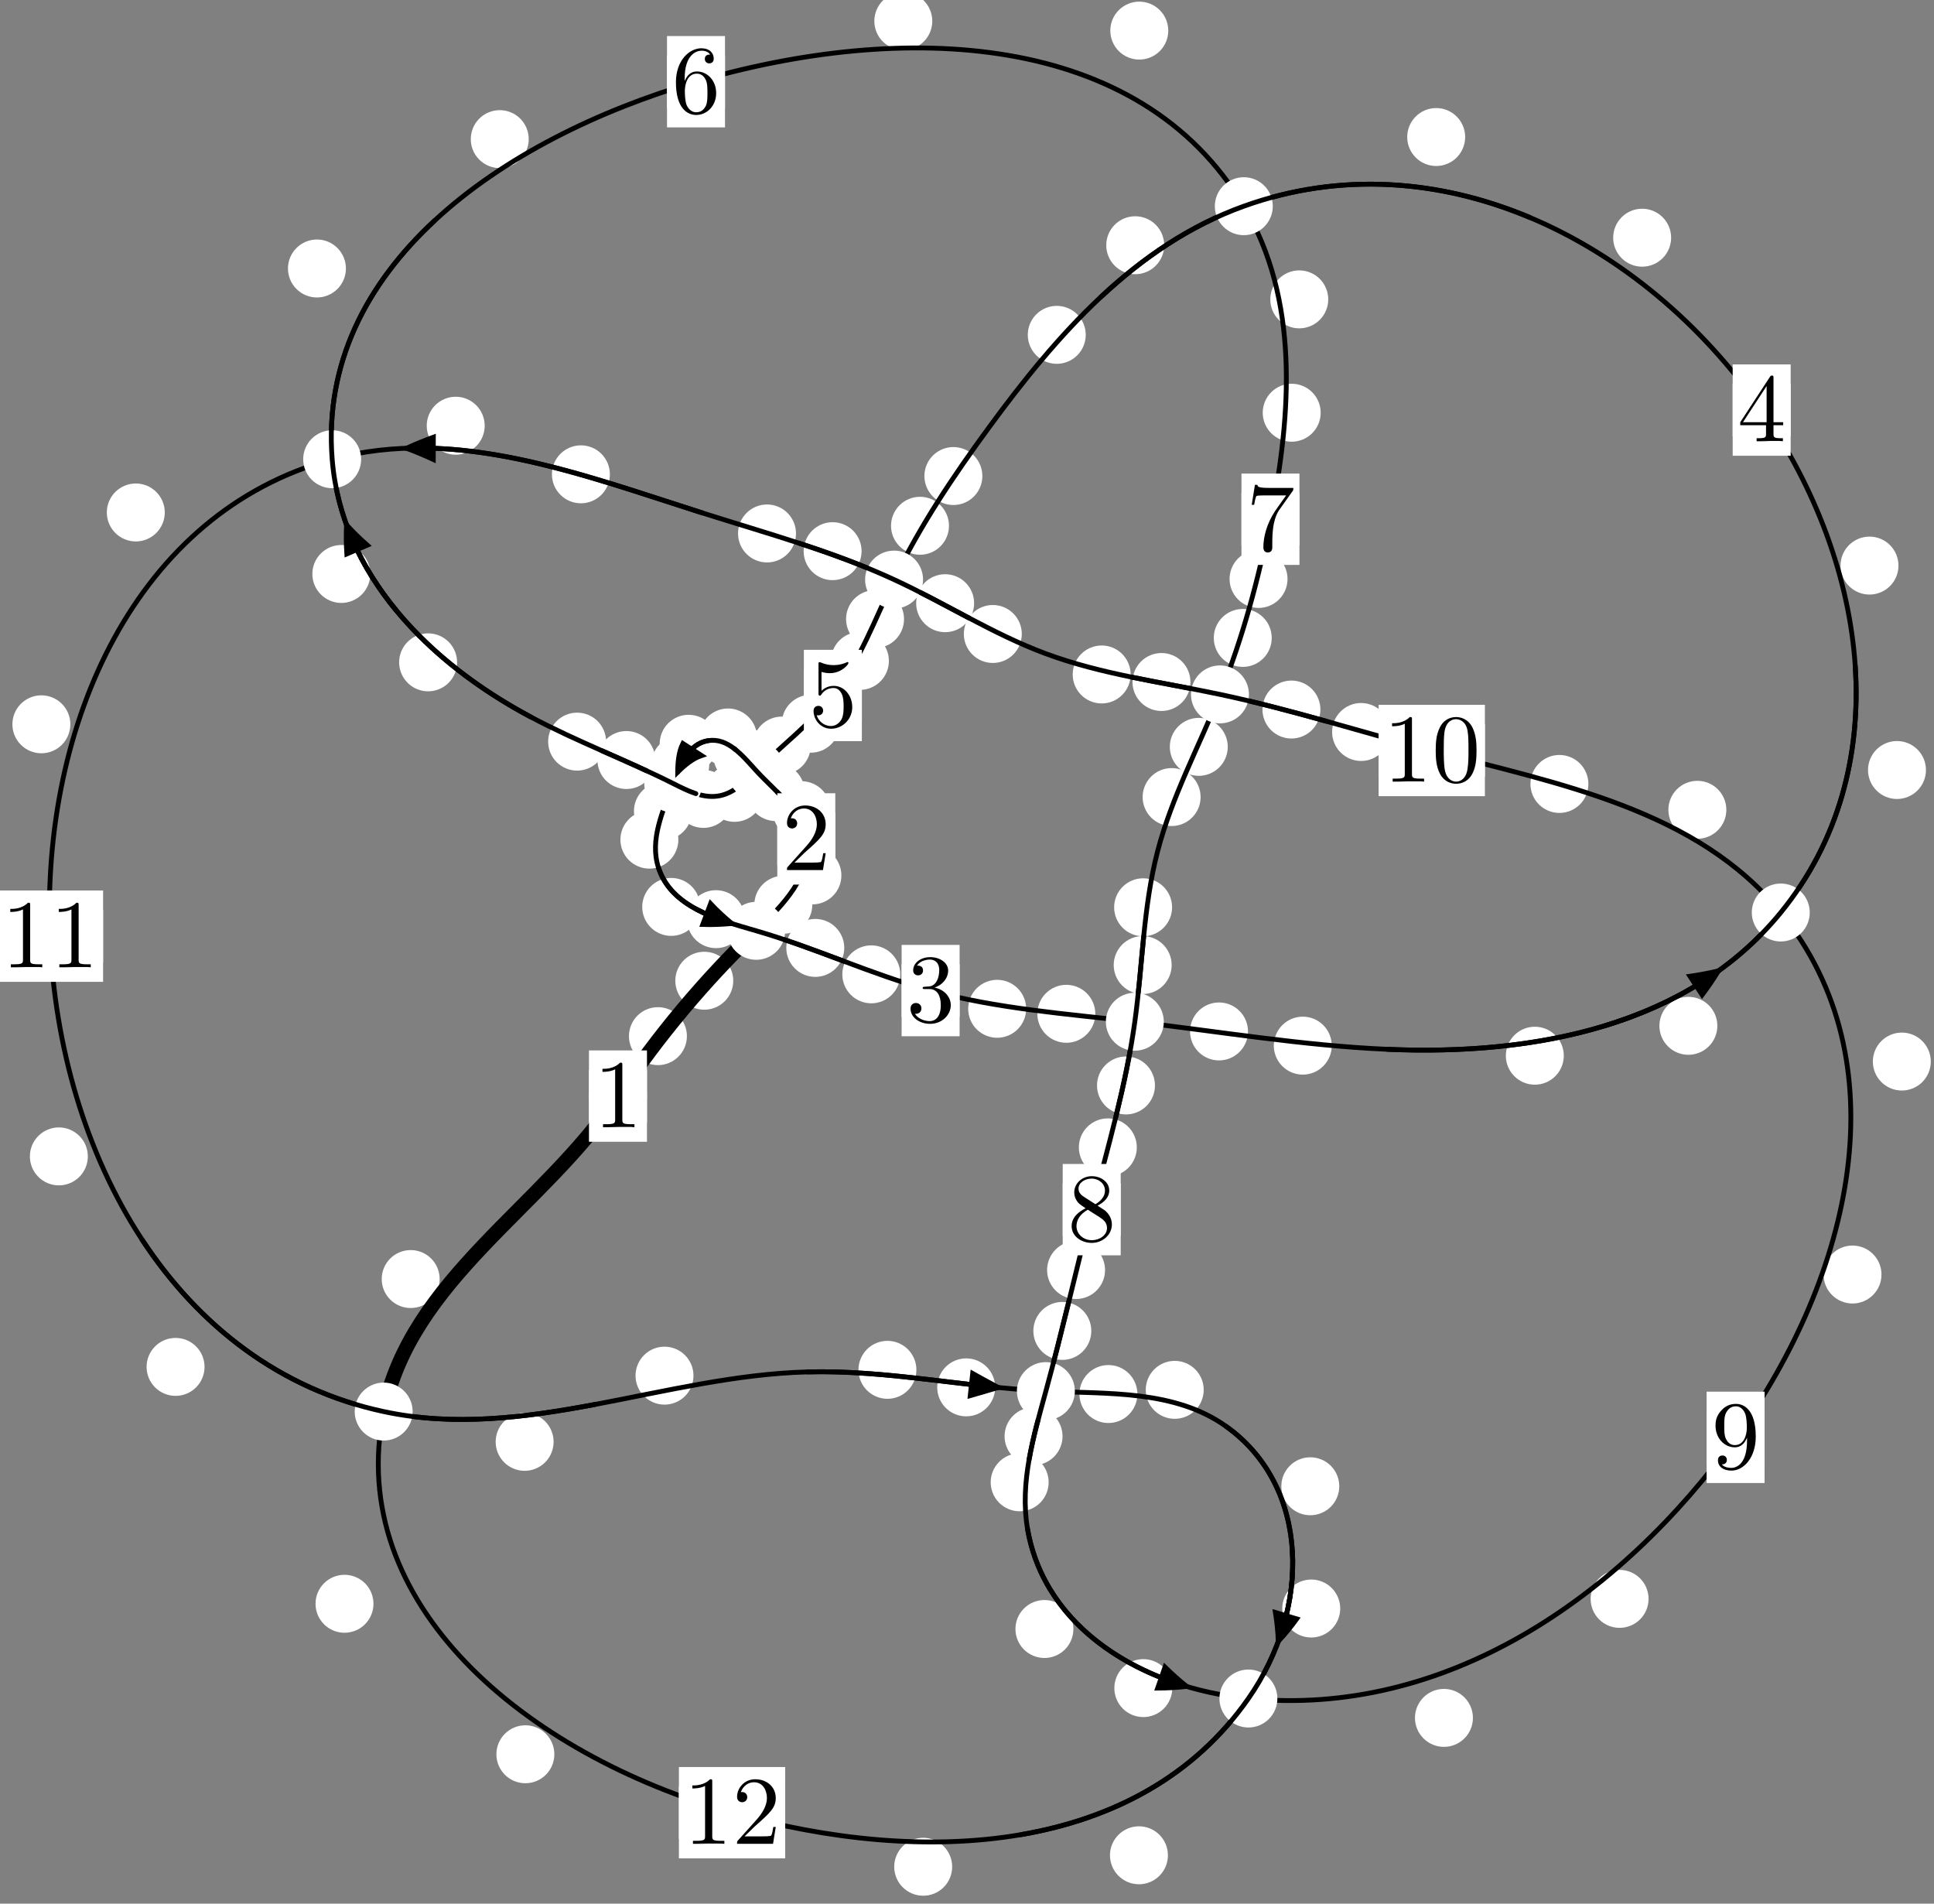 <?xml version="1.0"?>
<!-- Created by MetaPost 1.999 on 2021.07.06:0000 -->
<svg version="1.1" xmlns="http://www.w3.org/2000/svg" xmlns:xlink="http://www.w3.org/1999/xlink" width="199.483" height="196.334" viewBox="0 0 199.483 196.334">
<rect x="0" y="0" width="199.483" height="196.334" fill="#808080" stroke="none"/>
<!-- Original BoundingBox: -78.329681 -99.519226 121.153320 96.814621 -->
  <defs>
    <g transform="scale(0.01,0.01)" id="GLYPHcmr10_48">
      <path style="fill-rule: evenodd;" d="M460 -320C460 -400,455 -480,420 -554C374 -650,292 -666,250 -666C190 -666,117 -640,76 -547C44 -478,39 -400,39 -320C39 -245,43 -155,84 -79C127 2,200 22,249 22C303 22,379 1,423 -94C455 -163,460 -241,460 -320M249 -0C210 -0,151 -25,133 -121C122 -181,122 -273,122 -332C122 -396,122 -462,130 -516C149 -635,224 -644,249 -644C282 -644,348 -626,367 -527C377 -471,377 -395,377 -332C377 -257,377 -189,366 -125C351 -30,294 -0,249 -0"></path>
    </g>
    <g transform="scale(0.01,0.01)" id="GLYPHcmr10_49">
      <path style="fill-rule: evenodd;" d="M294 -640C294 -664,294 -666,271 -666C209 -602,121 -602,89 -602L89 -571C109 -571,168 -571,220 -597L220 -79C220 -43,217 -31,127 -31L95 -31L95 -0L257 -0L130 -3L217 -3L257 -3L297 -3L384 -3L419 -0L419 -31L387 -31C297 -31,294 -42,294 -79"></path>
    </g>
    <g transform="scale(0.01,0.01)" id="GLYPHcmr10_50">
      <path style="fill-rule: evenodd;" d="M127 -77L233 -180C389 -318,449 -372,449 -472C449 -586,359 -666,237 -666C124 -666,50 -574,50 -485C50 -429,100 -429,103 -429C120 -429,155 -441,155 -482C155 -508,137 -534,102 -534C94 -534,92 -534,89 -533C112 -598,166 -635,224 -635C315 -635,358 -554,358 -472C358 -392,308 -313,253 -251L61 -37C50 -26,50 -24,50 -0L421 -0L449 -174L424 -174C419 -144,412 -100,402 -85C395 -77,329 -77,307 -77"></path>
    </g>
    <g transform="scale(0.01,0.01)" id="GLYPHcmr10_51">
      <path style="fill-rule: evenodd;" d="M290 -352C372 -379,430 -449,430 -528C430 -610,342 -666,246 -666C145 -666,69 -606,69 -530C69 -497,91 -478,120 -478C151 -478,171 -500,171 -529C171 -579,124 -579,109 -579C140 -628,206 -641,242 -641C283 -641,338 -619,338 -529C338 -517,336 -459,310 -415C280 -367,246 -364,221 -363C213 -362,189 -360,182 -360C174 -359,167 -358,167 -348C167 -337,174 -337,191 -337L235 -337C317 -337,354 -269,354 -171C354 -35,285 -6,241 -6C198 -6,123 -23,88 -82C123 -77,154 -99,154 -137C154 -173,127 -193,98 -193C74 -193,42 -179,42 -135C42 -44,135 22,244 22C366 22,457 -69,457 -171C457 -253,394 -331,290 -352"></path>
    </g>
    <g transform="scale(0.01,0.01)" id="GLYPHcmr10_52">
      <path style="fill-rule: evenodd;" d="M294 -165L294 -78C294 -42,292 -31,218 -31L197 -31L197 -0L332 -0L238 -3L290 -3L332 -3L374 -3L427 -3L468 -0L468 -31L447 -31C373 -31,371 -42,371 -78L371 -165L471 -165L471 -196L371 -196L371 -651C371 -671,371 -677,355 -677C346 -677,343 -677,335 -665L28 -196L28 -165M300 -196L56 -196L300 -569"></path>
    </g>
    <g transform="scale(0.01,0.01)" id="GLYPHcmr10_53">
      <path style="fill-rule: evenodd;" d="M449 -201C449 -320,367 -420,259 -420C211 -420,168 -404,132 -369L132 -564C152 -558,185 -551,217 -551C340 -551,410 -642,410 -655C410 -661,407 -666,400 -666C399 -666,397 -666,392 -663C372 -654,323 -634,256 -634C216 -634,170 -641,123 -662C115 -665,113 -665,111 -665C101 -665,101 -657,101 -641L101 -345C101 -327,101 -319,115 -319C122 -319,124 -322,128 -328C139 -344,176 -398,257 -398C309 -398,334 -352,342 -334C358 -297,360 -258,360 -208C360 -173,360 -113,336 -71C312 -32,275 -6,229 -6C156 -6,99 -59,82 -118C85 -117,88 -116,99 -116C132 -116,149 -141,149 -165C149 -189,132 -214,99 -214C85 -214,50 -207,50 -161C50 -75,119 22,231 22C347 22,449 -74,449 -201"></path>
    </g>
    <g transform="scale(0.01,0.01)" id="GLYPHcmr10_54">
      <path style="fill-rule: evenodd;" d="M132 -328L132 -352C132 -605,256 -641,307 -641C331 -641,373 -635,395 -601C380 -601,340 -601,340 -556C340 -525,364 -510,386 -510C402 -510,432 -519,432 -558C432 -618,388 -666,305 -666C177 -666,42 -537,42 -316C42 -49,158 22,251 22C362 22,457 -72,457 -204C457 -331,368 -427,257 -427C189 -427,152 -376,132 -328M251 -6C188 -6,158 -66,152 -81C134 -128,134 -208,134 -226C134 -304,166 -404,256 -404C272 -404,318 -404,349 -342C367 -305,367 -254,367 -205C367 -157,367 -107,350 -71C320 -11,274 -6,251 -6"></path>
    </g>
    <g transform="scale(0.01,0.01)" id="GLYPHcmr10_55">
      <path style="fill-rule: evenodd;" d="M476 -609C485 -621,485 -623,485 -644L242 -644C120 -644,118 -657,114 -676L89 -676L56 -470L81 -470C84 -486,93 -549,106 -561C113 -567,191 -567,204 -567L411 -567C400 -551,321 -442,299 -409C209 -274,176 -135,176 -33C176 -23,176 22,222 22C268 22,268 -23,268 -33L268 -84C268 -139,271 -194,279 -248C283 -271,297 -357,341 -419"></path>
    </g>
    <g transform="scale(0.01,0.01)" id="GLYPHcmr10_56">
      <path style="fill-rule: evenodd;" d="M163 -457C117 -487,113 -521,113 -538C113 -599,178 -641,249 -641C322 -641,386 -589,386 -517C386 -460,347 -412,287 -377M309 -362C381 -399,430 -451,430 -517C430 -609,341 -666,250 -666C150 -666,69 -592,69 -499C69 -481,71 -436,113 -389C124 -377,161 -352,186 -335C128 -306,42 -250,42 -151C42 -45,144 22,249 22C362 22,457 -61,457 -168C457 -204,446 -249,408 -291C389 -312,373 -322,309 -362M209 -320L332 -242C360 -223,407 -193,407 -132C407 -58,332 -6,250 -6C164 -6,92 -68,92 -151C92 -209,124 -273,209 -320"></path>
    </g>
    <g transform="scale(0.01,0.01)" id="GLYPHcmr10_57">
      <path style="fill-rule: evenodd;" d="M367 -318L367 -286C367 -52,263 -6,205 -6C188 -6,134 -8,107 -42C151 -42,159 -71,159 -88C159 -119,135 -134,113 -134C97 -134,67 -125,67 -86C67 -19,121 22,206 22C335 22,457 -114,457 -329C457 -598,342 -666,253 -666C198 -666,149 -648,106 -603C65 -558,42 -516,42 -441C42 -316,130 -218,242 -218C303 -218,344 -260,367 -318M243 -241C227 -241,181 -241,150 -304C132 -341,132 -391,132 -440C132 -494,132 -541,153 -578C180 -628,218 -641,253 -641C299 -641,332 -607,349 -562C361 -530,365 -467,365 -421C365 -338,331 -241,243 -241"></path>
    </g>
  </defs>
  <path d="M70.851 106.864C70.851 106.072,70.536 105.311,69.975 104.751C69.415 104.19,68.655 103.876,67.862 103.876C67.069 103.876,66.309 104.19,65.749 104.751C65.188 105.311,64.873 106.072,64.873 106.864C64.873 107.657,65.188 108.417,65.749 108.978C66.309 109.538,67.069 109.853,67.862 109.853C68.655 109.853,69.415 109.538,69.975 108.978C70.536 108.417,70.851 107.657,70.851 106.864Z" style="fill: rgb(100%,100%,100%);stroke: none;"></path>
  <path d="M66.73 113.047C66.73 112.254,66.415 111.494,65.854 110.933C65.294 110.373,64.534 110.058,63.741 110.058C62.948 110.058,62.188 110.373,61.628 110.933C61.067 111.494,60.752 112.254,60.752 113.047C60.752 113.839,61.067 114.599,61.628 115.16C62.188 115.72,62.948 116.035,63.741 116.035C64.534 116.035,65.294 115.72,65.854 115.16C66.415 114.599,66.73 113.839,66.73 113.047Z" style="fill: rgb(100%,100%,100%);stroke: none;"></path>
  <path d="M83.785 93.313C83.785 92.52,83.47 91.76,82.909 91.2C82.349 90.639,81.589 90.324,80.796 90.324C80.003 90.324,79.243 90.639,78.683 91.2C78.122 91.76,77.807 92.52,77.807 93.313C77.807 94.106,78.122 94.866,78.683 95.426C79.243 95.987,80.003 96.302,80.796 96.302C81.589 96.302,82.349 95.987,82.909 95.426C83.47 94.866,83.785 94.106,83.785 93.313Z" style="fill: rgb(100%,100%,100%);stroke: none;"></path>
  <path d="M75.632 101.148C75.632 100.356,75.317 99.596,74.756 99.035C74.196 98.475,73.436 98.16,72.643 98.16C71.85 98.16,71.09 98.475,70.53 99.035C69.969 99.596,69.654 100.356,69.654 101.148C69.654 101.941,69.969 102.701,70.53 103.262C71.09 103.822,71.85 104.137,72.643 104.137C73.436 104.137,74.196 103.822,74.756 103.262C75.317 102.701,75.632 101.941,75.632 101.148Z" style="fill: rgb(100%,100%,100%);stroke: none;"></path>
  <path d="M85.658 83.56C85.658 82.767,85.343 82.007,84.782 81.447C84.222 80.886,83.462 80.571,82.669 80.571C81.876 80.571,81.116 80.886,80.556 81.447C79.995 82.007,79.68 82.767,79.68 83.56C79.68 84.353,79.995 85.113,80.556 85.673C81.116 86.234,81.876 86.549,82.669 86.549C83.462 86.549,84.222 86.234,84.782 85.673C85.343 85.113,85.658 84.353,85.658 83.56Z" style="fill: rgb(100%,100%,100%);stroke: none;"></path>
  <path d="M86.785 90.288C86.785 89.495,86.47 88.735,85.909 88.174C85.349 87.614,84.589 87.299,83.796 87.299C83.003 87.299,82.243 87.614,81.683 88.174C81.122 88.735,80.807 89.495,80.807 90.288C80.807 91.08,81.122 91.84,81.683 92.401C82.243 92.961,83.003 93.276,83.796 93.276C84.589 93.276,85.349 92.961,85.909 92.401C86.47 91.84,86.785 91.08,86.785 90.288Z" style="fill: rgb(100%,100%,100%);stroke: none;"></path>
  <path d="M79.563 77.924C79.563 77.131,79.248 76.371,78.688 75.811C78.127 75.25,77.367 74.935,76.574 74.935C75.782 74.935,75.022 75.25,74.461 75.811C73.901 76.371,73.586 77.131,73.586 77.924C73.586 78.717,73.901 79.477,74.461 80.037C75.022 80.598,75.782 80.913,76.574 80.913C77.367 80.913,78.127 80.598,78.688 80.037C79.248 79.477,79.563 78.717,79.563 77.924Z" style="fill: rgb(100%,100%,100%);stroke: none;"></path>
  <path d="M82.999 81.691C82.999 80.898,82.684 80.138,82.124 79.578C81.563 79.017,80.803 78.702,80.01 78.702C79.218 78.702,78.458 79.017,77.897 79.578C77.337 80.138,77.022 80.898,77.022 81.691C77.022 82.484,77.337 83.244,77.897 83.804C78.458 84.365,79.218 84.68,80.01 84.68C80.803 84.68,81.563 84.365,82.124 83.804C82.684 83.244,82.999 82.484,82.999 81.691Z" style="fill: rgb(100%,100%,100%);stroke: none;"></path>
  <path d="M74.021 76.711C74.021 75.918,73.706 75.158,73.146 74.597C72.585 74.037,71.825 73.722,71.032 73.722C70.24 73.722,69.479 74.037,68.919 74.597C68.359 75.158,68.044 75.918,68.044 76.711C68.044 77.503,68.359 78.264,68.919 78.824C69.479 79.385,70.24 79.699,71.032 79.699C71.825 79.699,72.585 79.385,73.146 78.824C73.706 78.264,74.021 77.503,74.021 76.711Z" style="fill: rgb(100%,100%,100%);stroke: none;"></path>
  <path d="M78.082 76.06C78.082 75.268,77.767 74.507,77.206 73.947C76.646 73.386,75.886 73.071,75.093 73.071C74.3 73.071,73.54 73.386,72.98 73.947C72.419 74.507,72.104 75.268,72.104 76.06C72.104 76.853,72.419 77.613,72.98 78.174C73.54 78.734,74.3 79.049,75.093 79.049C75.886 79.049,76.646 78.734,77.206 78.174C77.767 77.613,78.082 76.853,78.082 76.06Z" style="fill: rgb(100%,100%,100%);stroke: none;"></path>
  <path d="M71.367 83.655C71.367 82.863,71.052 82.102,70.491 81.542C69.931 80.982,69.171 80.667,68.378 80.667C67.585 80.667,66.825 80.982,66.265 81.542C65.704 82.102,65.389 82.863,65.389 83.655C65.389 84.448,65.704 85.208,66.265 85.769C66.825 86.329,67.585 86.644,68.378 86.644C69.171 86.644,69.931 86.329,70.491 85.769C71.052 85.208,71.367 84.448,71.367 83.655Z" style="fill: rgb(100%,100%,100%);stroke: none;"></path>
  <path d="M73.157 78.859C73.157 78.067,72.842 77.307,72.282 76.746C71.721 76.186,70.961 75.871,70.168 75.871C69.376 75.871,68.616 76.186,68.055 76.746C67.495 77.307,67.18 78.067,67.18 78.859C67.18 79.652,67.495 80.412,68.055 80.973C68.616 81.533,69.376 81.848,70.168 81.848C70.961 81.848,71.721 81.533,72.282 80.973C72.842 80.412,73.157 79.652,73.157 78.859Z" style="fill: rgb(100%,100%,100%);stroke: none;"></path>
  <path d="M72.219 93.535C72.219 92.742,71.904 91.982,71.344 91.421C70.783 90.861,70.023 90.546,69.23 90.546C68.438 90.546,67.678 90.861,67.117 91.421C66.557 91.982,66.242 92.742,66.242 93.535C66.242 94.327,66.557 95.087,67.117 95.648C67.678 96.208,68.438 96.523,69.23 96.523C70.023 96.523,70.783 96.208,71.344 95.648C71.904 95.087,72.219 94.327,72.219 93.535Z" style="fill: rgb(100%,100%,100%);stroke: none;"></path>
  <path d="M69.969 86.598C69.969 85.805,69.655 85.045,69.094 84.484C68.534 83.924,67.773 83.609,66.981 83.609C66.188 83.609,65.428 83.924,64.867 84.484C64.307 85.045,63.992 85.805,63.992 86.598C63.992 87.39,64.307 88.151,64.867 88.711C65.428 89.272,66.188 89.587,66.981 89.587C67.773 89.587,68.534 89.272,69.094 88.711C69.655 88.151,69.969 87.39,69.969 86.598Z" style="fill: rgb(100%,100%,100%);stroke: none;"></path>
  <path d="M87.082 97.764C87.082 96.971,86.767 96.211,86.206 95.651C85.646 95.09,84.886 94.775,84.093 94.775C83.3 94.775,82.54 95.09,81.98 95.651C81.419 96.211,81.104 96.971,81.104 97.764C81.104 98.557,81.419 99.317,81.98 99.877C82.54 100.438,83.3 100.753,84.093 100.753C84.886 100.753,85.646 100.438,86.206 99.877C86.767 99.317,87.082 98.557,87.082 97.764Z" style="fill: rgb(100%,100%,100%);stroke: none;"></path>
  <path d="M76.839 94.799C76.839 94.006,76.524 93.246,75.963 92.685C75.403 92.125,74.643 91.81,73.85 91.81C73.057 91.81,72.297 92.125,71.737 92.685C71.176 93.246,70.861 94.006,70.861 94.799C70.861 95.591,71.176 96.351,71.737 96.912C72.297 97.472,73.057 97.787,73.85 97.787C74.643 97.787,75.403 97.472,75.963 96.912C76.524 96.351,76.839 95.591,76.839 94.799Z" style="fill: rgb(100%,100%,100%);stroke: none;"></path>
  <path d="M105.843 104.043C105.843 103.251,105.528 102.491,104.967 101.93C104.407 101.37,103.647 101.055,102.854 101.055C102.061 101.055,101.301 101.37,100.74 101.93C100.18 102.491,99.865 103.251,99.865 104.043C99.865 104.836,100.18 105.596,100.74 106.157C101.301 106.717,102.061 107.032,102.854 107.032C103.647 107.032,104.407 106.717,104.967 106.157C105.528 105.596,105.843 104.836,105.843 104.043Z" style="fill: rgb(100%,100%,100%);stroke: none;"></path>
  <path d="M92.858 100.49C92.858 99.697,92.543 98.937,91.983 98.376C91.422 97.816,90.662 97.501,89.87 97.501C89.077 97.501,88.317 97.816,87.756 98.376C87.196 98.937,86.881 99.697,86.881 100.49C86.881 101.282,87.196 102.043,87.756 102.603C88.317 103.164,89.077 103.478,89.87 103.478C90.662 103.478,91.422 103.164,91.983 102.603C92.543 102.043,92.858 101.282,92.858 100.49Z" style="fill: rgb(100%,100%,100%);stroke: none;"></path>
  <path d="M128.725 106.378C128.725 105.586,128.41 104.826,127.849 104.265C127.289 103.705,126.529 103.39,125.736 103.39C124.943 103.39,124.183 103.705,123.623 104.265C123.062 104.826,122.747 105.586,122.747 106.378C122.747 107.171,123.062 107.931,123.623 108.492C124.183 109.052,124.943 109.367,125.736 109.367C126.529 109.367,127.289 109.052,127.849 108.492C128.41 107.931,128.725 107.171,128.725 106.378Z" style="fill: rgb(100%,100%,100%);stroke: none;"></path>
  <path d="M112.975 104.56C112.975 103.767,112.66 103.007,112.1 102.447C111.539 101.886,110.779 101.571,109.986 101.571C109.194 101.571,108.433 101.886,107.873 102.447C107.312 103.007,106.997 103.767,106.997 104.56C106.997 105.353,107.312 106.113,107.873 106.673C108.433 107.234,109.194 107.549,109.986 107.549C110.779 107.549,111.539 107.234,112.1 106.673C112.66 106.113,112.975 105.353,112.975 104.56Z" style="fill: rgb(100%,100%,100%);stroke: none;"></path>
  <path d="M161.298 108.882C161.298 108.089,160.983 107.329,160.423 106.769C159.862 106.208,159.102 105.893,158.309 105.893C157.517 105.893,156.757 106.208,156.196 106.769C155.636 107.329,155.321 108.089,155.321 108.882C155.321 109.675,155.636 110.435,156.196 110.995C156.757 111.556,157.517 111.871,158.309 111.871C159.102 111.871,159.862 111.556,160.423 110.995C160.983 110.435,161.298 109.675,161.298 108.882Z" style="fill: rgb(100%,100%,100%);stroke: none;"></path>
  <path d="M137.364 107.843C137.364 107.05,137.049 106.29,136.488 105.73C135.928 105.169,135.168 104.854,134.375 104.854C133.582 104.854,132.822 105.169,132.262 105.73C131.701 106.29,131.386 107.05,131.386 107.843C131.386 108.636,131.701 109.396,132.262 109.956C132.822 110.517,133.582 110.832,134.375 110.832C135.168 110.832,135.928 110.517,136.488 109.956C137.049 109.396,137.364 108.636,137.364 107.843Z" style="fill: rgb(100%,100%,100%);stroke: none;"></path>
  <path d="M198.654 79.416C198.654 78.623,198.34 77.863,197.779 77.303C197.219 76.742,196.458 76.427,195.666 76.427C194.873 76.427,194.113 76.742,193.552 77.303C192.992 77.863,192.677 78.623,192.677 79.416C192.677 80.209,192.992 80.969,193.552 81.529C194.113 82.09,194.873 82.405,195.666 82.405C196.458 82.405,197.219 82.09,197.779 81.529C198.34 80.969,198.654 80.209,198.654 79.416Z" style="fill: rgb(100%,100%,100%);stroke: none;"></path>
  <path d="M177.136 105.798C177.136 105.006,176.822 104.246,176.261 103.685C175.701 103.125,174.94 102.81,174.148 102.81C173.355 102.81,172.595 103.125,172.034 103.685C171.474 104.246,171.159 105.006,171.159 105.798C171.159 106.591,171.474 107.351,172.034 107.912C172.595 108.472,173.355 108.787,174.148 108.787C174.94 108.787,175.701 108.472,176.261 107.912C176.822 107.351,177.136 106.591,177.136 105.798Z" style="fill: rgb(100%,100%,100%);stroke: none;"></path>
  <path d="M172.369 24.516C172.369 23.723,172.054 22.963,171.494 22.403C170.933 21.842,170.173 21.527,169.38 21.527C168.588 21.527,167.827 21.842,167.267 22.403C166.706 22.963,166.391 23.723,166.391 24.516C166.391 25.309,166.706 26.069,167.267 26.629C167.827 27.19,168.588 27.505,169.38 27.505C170.173 27.505,170.933 27.19,171.494 26.629C172.054 26.069,172.369 25.309,172.369 24.516Z" style="fill: rgb(100%,100%,100%);stroke: none;"></path>
  <path d="M195.818 58.333C195.818 57.54,195.503 56.78,194.943 56.219C194.382 55.659,193.622 55.344,192.829 55.344C192.037 55.344,191.276 55.659,190.716 56.219C190.156 56.78,189.841 57.54,189.841 58.333C189.841 59.125,190.156 59.885,190.716 60.446C191.276 61.006,192.037 61.321,192.829 61.321C193.622 61.321,194.382 61.006,194.943 60.446C195.503 59.885,195.818 59.125,195.818 58.333Z" style="fill: rgb(100%,100%,100%);stroke: none;"></path>
  <path d="M120.082 25.293C120.082 24.5,119.767 23.74,119.207 23.179C118.646 22.619,117.886 22.304,117.094 22.304C116.301 22.304,115.541 22.619,114.98 23.179C114.42 23.74,114.105 24.5,114.105 25.293C114.105 26.085,114.42 26.846,114.98 27.406C115.541 27.967,116.301 28.281,117.094 28.281C117.886 28.281,118.646 27.967,119.207 27.406C119.767 26.846,120.082 26.085,120.082 25.293Z" style="fill: rgb(100%,100%,100%);stroke: none;"></path>
  <path d="M151.125 14.133C151.125 13.34,150.81 12.58,150.25 12.02C149.689 11.459,148.929 11.144,148.136 11.144C147.344 11.144,146.584 11.459,146.023 12.02C145.463 12.58,145.148 13.34,145.148 14.133C145.148 14.926,145.463 15.686,146.023 16.246C146.584 16.807,147.344 17.122,148.136 17.122C148.929 17.122,149.689 16.807,150.25 16.246C150.81 15.686,151.125 14.926,151.125 14.133Z" style="fill: rgb(100%,100%,100%);stroke: none;"></path>
  <path d="M101.326 49.097C101.326 48.304,101.011 47.544,100.45 46.983C99.89 46.423,99.13 46.108,98.337 46.108C97.544 46.108,96.784 46.423,96.223 46.983C95.663 47.544,95.348 48.304,95.348 49.097C95.348 49.889,95.663 50.649,96.223 51.21C96.784 51.77,97.544 52.085,98.337 52.085C99.13 52.085,99.89 51.77,100.45 51.21C101.011 50.649,101.326 49.889,101.326 49.097Z" style="fill: rgb(100%,100%,100%);stroke: none;"></path>
  <path d="M111.989 34.534C111.989 33.742,111.674 32.981,111.113 32.421C110.553 31.86,109.793 31.546,109 31.546C108.207 31.546,107.447 31.86,106.887 32.421C106.326 32.981,106.011 33.742,106.011 34.534C106.011 35.327,106.326 36.087,106.887 36.648C107.447 37.208,108.207 37.523,109 37.523C109.793 37.523,110.553 37.208,111.113 36.648C111.674 36.087,111.989 35.327,111.989 34.534Z" style="fill: rgb(100%,100%,100%);stroke: none;"></path>
  <path d="M93.246 63.849C93.246 63.057,92.931 62.296,92.37 61.736C91.81 61.176,91.05 60.861,90.257 60.861C89.464 60.861,88.704 61.176,88.144 61.736C87.583 62.296,87.268 63.057,87.268 63.849C87.268 64.642,87.583 65.402,88.144 65.963C88.704 66.523,89.464 66.838,90.257 66.838C91.05 66.838,91.81 66.523,92.37 65.963C92.931 65.402,93.246 64.642,93.246 63.849Z" style="fill: rgb(100%,100%,100%);stroke: none;"></path>
  <path d="M97.883 54.226C97.883 53.433,97.568 52.673,97.007 52.113C96.447 51.552,95.687 51.237,94.894 51.237C94.101 51.237,93.341 51.552,92.781 52.113C92.22 52.673,91.905 53.433,91.905 54.226C91.905 55.019,92.22 55.779,92.781 56.339C93.341 56.9,94.101 57.215,94.894 57.215C95.687 57.215,96.447 56.9,97.007 56.339C97.568 55.779,97.883 55.019,97.883 54.226Z" style="fill: rgb(100%,100%,100%);stroke: none;"></path>
  <path d="M86.612 74.644C86.612 73.851,86.297 73.091,85.736 72.53C85.176 71.97,84.416 71.655,83.623 71.655C82.83 71.655,82.07 71.97,81.51 72.53C80.949 73.091,80.634 73.851,80.634 74.644C80.634 75.436,80.949 76.196,81.51 76.757C82.07 77.317,82.83 77.632,83.623 77.632C84.416 77.632,85.176 77.317,85.736 76.757C86.297 76.196,86.612 75.436,86.612 74.644Z" style="fill: rgb(100%,100%,100%);stroke: none;"></path>
  <path d="M91.686 68.164C91.686 67.371,91.371 66.611,90.81 66.05C90.25 65.49,89.49 65.175,88.697 65.175C87.904 65.175,87.144 65.49,86.584 66.05C86.023 66.611,85.708 67.371,85.708 68.164C85.708 68.956,86.023 69.716,86.584 70.277C87.144 70.837,87.904 71.152,88.697 71.152C89.49 71.152,90.25 70.837,90.81 70.277C91.371 69.716,91.686 68.956,91.686 68.164Z" style="fill: rgb(100%,100%,100%);stroke: none;"></path>
  <path d="M79.875 80.582C79.875 79.789,79.56 79.029,79 78.468C78.439 77.908,77.679 77.593,76.886 77.593C76.094 77.593,75.334 77.908,74.773 78.468C74.213 79.029,73.898 79.789,73.898 80.582C73.898 81.374,74.213 82.135,74.773 82.695C75.334 83.256,76.094 83.57,76.886 83.57C77.679 83.57,78.439 83.256,79 82.695C79.56 82.135,79.875 81.374,79.875 80.582Z" style="fill: rgb(100%,100%,100%);stroke: none;"></path>
  <path d="M83.626 76.895C83.626 76.102,83.311 75.342,82.75 74.781C82.19 74.221,81.43 73.906,80.637 73.906C79.844 73.906,79.084 74.221,78.524 74.781C77.963 75.342,77.648 76.102,77.648 76.895C77.648 77.687,77.963 78.447,78.524 79.008C79.084 79.568,79.844 79.883,80.637 79.883C81.43 79.883,82.19 79.568,82.75 79.008C83.311 78.447,83.626 77.687,83.626 76.895Z" style="fill: rgb(100%,100%,100%);stroke: none;"></path>
  <path d="M75.542 82.397C75.542 81.604,75.227 80.844,74.667 80.283C74.106 79.723,73.346 79.408,72.553 79.408C71.761 79.408,71 79.723,70.44 80.283C69.88 80.844,69.565 81.604,69.565 82.397C69.565 83.189,69.88 83.95,70.44 84.51C71 85.071,71.761 85.385,72.553 85.385C73.346 85.385,74.106 85.071,74.667 84.51C75.227 83.95,75.542 83.189,75.542 82.397Z" style="fill: rgb(100%,100%,100%);stroke: none;"></path>
  <path d="M78.749 81.773C78.749 80.98,78.434 80.22,77.874 79.659C77.313 79.099,76.553 78.784,75.76 78.784C74.968 78.784,74.207 79.099,73.647 79.659C73.086 80.22,72.771 80.98,72.771 81.773C72.771 82.565,73.086 83.325,73.647 83.886C74.207 84.446,74.968 84.761,75.76 84.761C76.553 84.761,77.313 84.446,77.874 83.886C78.434 83.325,78.749 82.565,78.749 81.773Z" style="fill: rgb(100%,100%,100%);stroke: none;"></path>
  <path d="M67.598 78.386C67.598 77.593,67.284 76.833,66.723 76.272C66.163 75.712,65.402 75.397,64.61 75.397C63.817 75.397,63.057 75.712,62.496 76.272C61.936 76.833,61.621 77.593,61.621 78.386C61.621 79.178,61.936 79.939,62.496 80.499C63.057 81.06,63.817 81.375,64.61 81.375C65.402 81.375,66.163 81.06,66.723 80.499C67.284 79.939,67.598 79.178,67.598 78.386Z" style="fill: rgb(100%,100%,100%);stroke: none;"></path>
  <path d="M73.947 81.575C73.947 80.783,73.632 80.023,73.071 79.462C72.511 78.902,71.751 78.587,70.958 78.587C70.165 78.587,69.405 78.902,68.845 79.462C68.284 80.023,67.969 80.783,67.969 81.575C67.969 82.368,68.284 83.128,68.845 83.689C69.405 84.249,70.165 84.564,70.958 84.564C71.751 84.564,72.511 84.249,73.071 83.689C73.632 83.128,73.947 82.368,73.947 81.575Z" style="fill: rgb(100%,100%,100%);stroke: none;"></path>
  <path d="M47.147 68.311C47.147 67.518,46.832 66.758,46.271 66.197C45.711 65.637,44.951 65.322,44.158 65.322C43.365 65.322,42.605 65.637,42.045 66.197C41.484 66.758,41.169 67.518,41.169 68.311C41.169 69.103,41.484 69.864,42.045 70.424C42.605 70.985,43.365 71.299,44.158 71.299C44.951 71.299,45.711 70.985,46.271 70.424C46.832 69.864,47.147 69.103,47.147 68.311Z" style="fill: rgb(100%,100%,100%);stroke: none;"></path>
  <path d="M62.516 76.489C62.516 75.696,62.201 74.936,61.641 74.375C61.08 73.815,60.32 73.5,59.527 73.5C58.735 73.5,57.975 73.815,57.414 74.375C56.854 74.936,56.539 75.696,56.539 76.489C56.539 77.281,56.854 78.041,57.414 78.602C57.975 79.162,58.735 79.477,59.527 79.477C60.32 79.477,61.08 79.162,61.641 78.602C62.201 78.041,62.516 77.281,62.516 76.489Z" style="fill: rgb(100%,100%,100%);stroke: none;"></path>
  <path d="M35.68 27.691C35.68 26.898,35.365 26.138,34.804 25.578C34.244 25.017,33.484 24.702,32.691 24.702C31.898 24.702,31.138 25.017,30.578 25.578C30.017 26.138,29.702 26.898,29.702 27.691C29.702 28.484,30.017 29.244,30.578 29.804C31.138 30.365,31.898 30.68,32.691 30.68C33.484 30.68,34.244 30.365,34.804 29.804C35.365 29.244,35.68 28.484,35.68 27.691Z" style="fill: rgb(100%,100%,100%);stroke: none;"></path>
  <path d="M38.196 59.197C38.196 58.404,37.881 57.644,37.32 57.083C36.76 56.523,36 56.208,35.207 56.208C34.414 56.208,33.654 56.523,33.094 57.083C32.533 57.644,32.218 58.404,32.218 59.197C32.218 59.989,32.533 60.75,33.094 61.31C33.654 61.87,34.414 62.185,35.207 62.185C36 62.185,36.76 61.87,37.32 61.31C37.881 60.75,38.196 59.989,38.196 59.197Z" style="fill: rgb(100%,100%,100%);stroke: none;"></path>
  <path d="M96.16 2.174C96.16 1.381,95.845 0.621,95.285 0.061C94.724 -0.5,93.964 -0.815,93.171 -0.815C92.379 -0.815,91.619 -0.5,91.058 0.061C90.498 0.621,90.183 1.381,90.183 2.174C90.183 2.967,90.498 3.727,91.058 4.287C91.619 4.848,92.379 5.163,93.171 5.163C93.964 5.163,94.724 4.848,95.285 4.287C95.845 3.727,96.16 2.967,96.16 2.174Z" style="fill: rgb(100%,100%,100%);stroke: none;"></path>
  <path d="M54.536 14.348C54.536 13.556,54.221 12.796,53.661 12.235C53.1 11.675,52.34 11.36,51.547 11.36C50.755 11.36,49.995 11.675,49.434 12.235C48.874 12.796,48.559 13.556,48.559 14.348C48.559 15.141,48.874 15.901,49.434 16.462C49.995 17.022,50.755 17.337,51.547 17.337C52.34 17.337,53.1 17.022,53.661 16.462C54.221 15.901,54.536 15.141,54.536 14.348Z" style="fill: rgb(100%,100%,100%);stroke: none;"></path>
  <path d="M137.002 30.876C137.002 30.083,136.687 29.323,136.127 28.762C135.566 28.202,134.806 27.887,134.013 27.887C133.221 27.887,132.461 28.202,131.9 28.762C131.34 29.323,131.025 30.083,131.025 30.876C131.025 31.668,131.34 32.429,131.9 32.989C132.461 33.55,133.221 33.864,134.013 33.864C134.806 33.864,135.566 33.55,136.127 32.989C136.687 32.429,137.002 31.668,137.002 30.876Z" style="fill: rgb(100%,100%,100%);stroke: none;"></path>
  <path d="M120.501 3.158C120.501 2.365,120.186 1.605,119.625 1.044C119.065 0.484,118.305 0.169,117.512 0.169C116.719 0.169,115.959 0.484,115.399 1.044C114.838 1.605,114.523 2.365,114.523 3.158C114.523 3.95,114.838 4.71,115.399 5.271C115.959 5.831,116.719 6.146,117.512 6.146C118.305 6.146,119.065 5.831,119.625 5.271C120.186 4.71,120.501 3.95,120.501 3.158Z" style="fill: rgb(100%,100%,100%);stroke: none;"></path>
  <path d="M132.802 59.711C132.802 58.918,132.487 58.158,131.926 57.598C131.366 57.037,130.606 56.722,129.813 56.722C129.02 56.722,128.26 57.037,127.7 57.598C127.139 58.158,126.824 58.918,126.824 59.711C126.824 60.504,127.139 61.264,127.7 61.824C128.26 62.385,129.02 62.7,129.813 62.7C130.606 62.7,131.366 62.385,131.926 61.824C132.487 61.264,132.802 60.504,132.802 59.711Z" style="fill: rgb(100%,100%,100%);stroke: none;"></path>
  <path d="M136.221 42.567C136.221 41.774,135.906 41.014,135.346 40.454C134.785 39.893,134.025 39.578,133.232 39.578C132.44 39.578,131.68 39.893,131.119 40.454C130.559 41.014,130.244 41.774,130.244 42.567C130.244 43.36,130.559 44.12,131.119 44.68C131.68 45.241,132.44 45.556,133.232 45.556C134.025 45.556,134.785 45.241,135.346 44.68C135.906 44.12,136.221 43.36,136.221 42.567Z" style="fill: rgb(100%,100%,100%);stroke: none;"></path>
  <path d="M126.638 77.027C126.638 76.234,126.323 75.474,125.763 74.914C125.202 74.353,124.442 74.038,123.65 74.038C122.857 74.038,122.097 74.353,121.536 74.914C120.976 75.474,120.661 76.234,120.661 77.027C120.661 77.82,120.976 78.58,121.536 79.14C122.097 79.701,122.857 80.016,123.65 80.016C124.442 80.016,125.202 79.701,125.763 79.14C126.323 78.58,126.638 77.82,126.638 77.027Z" style="fill: rgb(100%,100%,100%);stroke: none;"></path>
  <path d="M131.173 65.793C131.173 65,130.858 64.24,130.298 63.679C129.737 63.119,128.977 62.804,128.184 62.804C127.392 62.804,126.631 63.119,126.071 63.679C125.51 64.24,125.196 65,125.196 65.793C125.196 66.585,125.51 67.346,126.071 67.906C126.631 68.467,127.392 68.781,128.184 68.781C128.977 68.781,129.737 68.467,130.298 67.906C130.858 67.346,131.173 66.585,131.173 65.793Z" style="fill: rgb(100%,100%,100%);stroke: none;"></path>
  <path d="M120.895 93.574C120.895 92.781,120.58 92.021,120.02 91.461C119.459 90.9,118.699 90.585,117.907 90.585C117.114 90.585,116.354 90.9,115.793 91.461C115.233 92.021,114.918 92.781,114.918 93.574C114.918 94.367,115.233 95.127,115.793 95.687C116.354 96.248,117.114 96.563,117.907 96.563C118.699 96.563,119.459 96.248,120.02 95.687C120.58 95.127,120.895 94.367,120.895 93.574Z" style="fill: rgb(100%,100%,100%);stroke: none;"></path>
  <path d="M123.836 82.205C123.836 81.413,123.521 80.653,122.96 80.092C122.4 79.532,121.64 79.217,120.847 79.217C120.054 79.217,119.294 79.532,118.734 80.092C118.173 80.653,117.858 81.413,117.858 82.205C117.858 82.998,118.173 83.758,118.734 84.319C119.294 84.879,120.054 85.194,120.847 85.194C121.64 85.194,122.4 84.879,122.96 84.319C123.521 83.758,123.836 82.998,123.836 82.205Z" style="fill: rgb(100%,100%,100%);stroke: none;"></path>
  <path d="M119.13 111.95C119.13 111.157,118.815 110.397,118.255 109.836C117.694 109.276,116.934 108.961,116.141 108.961C115.349 108.961,114.588 109.276,114.028 109.836C113.467 110.397,113.152 111.157,113.152 111.95C113.152 112.742,113.467 113.502,114.028 114.063C114.588 114.623,115.349 114.938,116.141 114.938C116.934 114.938,117.694 114.623,118.255 114.063C118.815 113.502,119.13 112.742,119.13 111.95Z" style="fill: rgb(100%,100%,100%);stroke: none;"></path>
  <path d="M120.851 99.533C120.851 98.74,120.536 97.98,119.976 97.419C119.415 96.859,118.655 96.544,117.862 96.544C117.07 96.544,116.31 96.859,115.749 97.419C115.189 97.98,114.874 98.74,114.874 99.533C114.874 100.325,115.189 101.086,115.749 101.646C116.31 102.207,117.07 102.522,117.862 102.522C118.655 102.522,119.415 102.207,119.976 101.646C120.536 101.086,120.851 100.325,120.851 99.533Z" style="fill: rgb(100%,100%,100%);stroke: none;"></path>
  <path d="M113.981 130.986C113.981 130.194,113.666 129.433,113.105 128.873C112.545 128.312,111.785 127.998,110.992 127.998C110.199 127.998,109.439 128.312,108.879 128.873C108.318 129.433,108.003 130.194,108.003 130.986C108.003 131.779,108.318 132.539,108.879 133.1C109.439 133.66,110.199 133.975,110.992 133.975C111.785 133.975,112.545 133.66,113.105 133.1C113.666 132.539,113.981 131.779,113.981 130.986Z" style="fill: rgb(100%,100%,100%);stroke: none;"></path>
  <path d="M117.256 118.335C117.256 117.542,116.941 116.782,116.381 116.221C115.82 115.661,115.06 115.346,114.268 115.346C113.475 115.346,112.715 115.661,112.154 116.221C111.594 116.782,111.279 117.542,111.279 118.335C111.279 119.127,111.594 119.887,112.154 120.448C112.715 121.008,113.475 121.323,114.268 121.323C115.06 121.323,115.82 121.008,116.381 120.448C116.941 119.887,117.256 119.127,117.256 118.335Z" style="fill: rgb(100%,100%,100%);stroke: none;"></path>
  <path d="M109.595 148.129C109.595 147.336,109.28 146.576,108.719 146.015C108.159 145.455,107.399 145.14,106.606 145.14C105.813 145.14,105.053 145.455,104.493 146.015C103.932 146.576,103.617 147.336,103.617 148.129C103.617 148.921,103.932 149.681,104.493 150.242C105.053 150.802,105.813 151.117,106.606 151.117C107.399 151.117,108.159 150.802,108.719 150.242C109.28 149.681,109.595 148.921,109.595 148.129Z" style="fill: rgb(100%,100%,100%);stroke: none;"></path>
  <path d="M112.563 137.266C112.563 136.473,112.248 135.713,111.688 135.152C111.127 134.592,110.367 134.277,109.575 134.277C108.782 134.277,108.022 134.592,107.461 135.152C106.901 135.713,106.586 136.473,106.586 137.266C106.586 138.058,106.901 138.818,107.461 139.379C108.022 139.939,108.782 140.254,109.575 140.254C110.367 140.254,111.127 139.939,111.688 139.379C112.248 138.818,112.563 138.058,112.563 137.266Z" style="fill: rgb(100%,100%,100%);stroke: none;"></path>
  <path d="M110.716 168.009C110.716 167.217,110.401 166.457,109.841 165.896C109.281 165.336,108.52 165.021,107.728 165.021C106.935 165.021,106.175 165.336,105.614 165.896C105.054 166.457,104.739 167.217,104.739 168.009C104.739 168.802,105.054 169.562,105.614 170.123C106.175 170.683,106.935 170.998,107.728 170.998C108.52 170.998,109.281 170.683,109.841 170.123C110.401 169.562,110.716 168.802,110.716 168.009Z" style="fill: rgb(100%,100%,100%);stroke: none;"></path>
  <path d="M108.163 152.878C108.163 152.086,107.848 151.326,107.287 150.765C106.727 150.205,105.967 149.89,105.174 149.89C104.381 149.89,103.621 150.205,103.061 150.765C102.5 151.326,102.185 152.086,102.185 152.878C102.185 153.671,102.5 154.431,103.061 154.992C103.621 155.552,104.381 155.867,105.174 155.867C105.967 155.867,106.727 155.552,107.287 154.992C107.848 154.431,108.163 153.671,108.163 152.878Z" style="fill: rgb(100%,100%,100%);stroke: none;"></path>
  <path d="M151.925 177.176C151.925 176.384,151.61 175.624,151.049 175.063C150.489 174.503,149.729 174.188,148.936 174.188C148.143 174.188,147.383 174.503,146.823 175.063C146.262 175.624,145.947 176.384,145.947 177.176C145.947 177.969,146.262 178.729,146.823 179.29C147.383 179.85,148.143 180.165,148.936 180.165C149.729 180.165,150.489 179.85,151.049 179.29C151.61 178.729,151.925 177.969,151.925 177.176Z" style="fill: rgb(100%,100%,100%);stroke: none;"></path>
  <path d="M120.915 174.104C120.915 173.312,120.6 172.551,120.04 171.991C119.479 171.43,118.719 171.116,117.926 171.116C117.134 171.116,116.373 171.43,115.813 171.991C115.252 172.551,114.938 173.312,114.938 174.104C114.938 174.897,115.252 175.657,115.813 176.218C116.373 176.778,117.134 177.093,117.926 177.093C118.719 177.093,119.479 176.778,120.04 176.218C120.6 175.657,120.915 174.897,120.915 174.104Z" style="fill: rgb(100%,100%,100%);stroke: none;"></path>
  <path d="M194.067 131.45C194.067 130.657,193.752 129.897,193.191 129.337C192.631 128.776,191.871 128.461,191.078 128.461C190.285 128.461,189.525 128.776,188.965 129.337C188.404 129.897,188.089 130.657,188.089 131.45C188.089 132.243,188.404 133.003,188.965 133.563C189.525 134.124,190.285 134.439,191.078 134.439C191.871 134.439,192.631 134.124,193.191 133.563C193.752 133.003,194.067 132.243,194.067 131.45Z" style="fill: rgb(100%,100%,100%);stroke: none;"></path>
  <path d="M170.042 164.901C170.042 164.108,169.727 163.348,169.167 162.788C168.606 162.227,167.846 161.912,167.053 161.912C166.261 161.912,165.501 162.227,164.94 162.788C164.38 163.348,164.065 164.108,164.065 164.901C164.065 165.694,164.38 166.454,164.94 167.014C165.501 167.575,166.261 167.89,167.053 167.89C167.846 167.89,168.606 167.575,169.167 167.014C169.727 166.454,170.042 165.694,170.042 164.901Z" style="fill: rgb(100%,100%,100%);stroke: none;"></path>
  <path d="M178.064 83.519C178.064 82.727,177.749 81.967,177.188 81.406C176.628 80.846,175.868 80.531,175.075 80.531C174.282 80.531,173.522 80.846,172.962 81.406C172.401 81.967,172.086 82.727,172.086 83.519C172.086 84.312,172.401 85.072,172.962 85.633C173.522 86.193,174.282 86.508,175.075 86.508C175.868 86.508,176.628 86.193,177.188 85.633C177.749 85.072,178.064 84.312,178.064 83.519Z" style="fill: rgb(100%,100%,100%);stroke: none;"></path>
  <path d="M199.153 109.485C199.153 108.692,198.838 107.932,198.278 107.371C197.717 106.811,196.957 106.496,196.165 106.496C195.372 106.496,194.612 106.811,194.051 107.371C193.491 107.932,193.176 108.692,193.176 109.485C193.176 110.277,193.491 111.037,194.051 111.598C194.612 112.158,195.372 112.473,196.165 112.473C196.957 112.473,197.717 112.158,198.278 111.598C198.838 111.037,199.153 110.277,199.153 109.485Z" style="fill: rgb(100%,100%,100%);stroke: none;"></path>
  <path d="M143.379 75.494C143.379 74.701,143.064 73.941,142.503 73.381C141.943 72.82,141.183 72.505,140.39 72.505C139.597 72.505,138.837 72.82,138.277 73.381C137.716 73.941,137.401 74.701,137.401 75.494C137.401 76.287,137.716 77.047,138.277 77.607C138.837 78.168,139.597 78.483,140.39 78.483C141.183 78.483,141.943 78.168,142.503 77.607C143.064 77.047,143.379 76.287,143.379 75.494Z" style="fill: rgb(100%,100%,100%);stroke: none;"></path>
  <path d="M163.834 80.853C163.834 80.06,163.519 79.3,162.959 78.74C162.398 78.179,161.638 77.864,160.845 77.864C160.053 77.864,159.293 78.179,158.732 78.74C158.172 79.3,157.857 80.06,157.857 80.853C157.857 81.646,158.172 82.406,158.732 82.966C159.293 83.527,160.053 83.842,160.845 83.842C161.638 83.842,162.398 83.527,162.959 82.966C163.519 82.406,163.834 81.646,163.834 80.853Z" style="fill: rgb(100%,100%,100%);stroke: none;"></path>
  <path d="M122.789 70.34C122.789 69.547,122.474 68.787,121.913 68.226C121.353 67.666,120.593 67.351,119.8 67.351C119.007 67.351,118.247 67.666,117.687 68.226C117.126 68.787,116.811 69.547,116.811 70.34C116.811 71.132,117.126 71.893,117.687 72.453C118.247 73.013,119.007 73.328,119.8 73.328C120.593 73.328,121.353 73.013,121.913 72.453C122.474 71.893,122.789 71.132,122.789 70.34Z" style="fill: rgb(100%,100%,100%);stroke: none;"></path>
  <path d="M136.194 73.179C136.194 72.387,135.879 71.627,135.319 71.066C134.758 70.506,133.998 70.191,133.205 70.191C132.413 70.191,131.652 70.506,131.092 71.066C130.531 71.627,130.217 72.387,130.217 73.179C130.217 73.972,130.531 74.732,131.092 75.293C131.652 75.853,132.413 76.168,133.205 76.168C133.998 76.168,134.758 75.853,135.319 75.293C135.879 74.732,136.194 73.972,136.194 73.179Z" style="fill: rgb(100%,100%,100%);stroke: none;"></path>
  <path d="M105.394 65.386C105.394 64.594,105.079 63.833,104.518 63.273C103.958 62.712,103.198 62.398,102.405 62.398C101.612 62.398,100.852 62.712,100.292 63.273C99.731 63.833,99.416 64.594,99.416 65.386C99.416 66.179,99.731 66.939,100.292 67.5C100.852 68.06,101.612 68.375,102.405 68.375C103.198 68.375,103.958 68.06,104.518 67.5C105.079 66.939,105.394 66.179,105.394 65.386Z" style="fill: rgb(100%,100%,100%);stroke: none;"></path>
  <path d="M116.621 69.562C116.621 68.769,116.306 68.009,115.746 67.449C115.185 66.888,114.425 66.573,113.633 66.573C112.84 66.573,112.08 66.888,111.519 67.449C110.959 68.009,110.644 68.769,110.644 69.562C110.644 70.355,110.959 71.115,111.519 71.675C112.08 72.236,112.84 72.551,113.633 72.551C114.425 72.551,115.185 72.236,115.746 71.675C116.306 71.115,116.621 70.355,116.621 69.562Z" style="fill: rgb(100%,100%,100%);stroke: none;"></path>
  <path d="M88.869 56.846C88.869 56.054,88.554 55.293,87.994 54.733C87.433 54.172,86.673 53.857,85.88 53.857C85.088 53.857,84.327 54.172,83.767 54.733C83.206 55.293,82.892 56.054,82.892 56.846C82.892 57.639,83.206 58.399,83.767 58.96C84.327 59.52,85.088 59.835,85.88 59.835C86.673 59.835,87.433 59.52,87.994 58.96C88.554 58.399,88.869 57.639,88.869 56.846Z" style="fill: rgb(100%,100%,100%);stroke: none;"></path>
  <path d="M100.476 62.212C100.476 61.419,100.161 60.659,99.6 60.099C99.04 59.538,98.28 59.223,97.487 59.223C96.694 59.223,95.934 59.538,95.374 60.099C94.813 60.659,94.498 61.419,94.498 62.212C94.498 63.005,94.813 63.765,95.374 64.325C95.934 64.886,96.694 65.201,97.487 65.201C98.28 65.201,99.04 64.886,99.6 64.325C100.161 63.765,100.476 63.005,100.476 62.212Z" style="fill: rgb(100%,100%,100%);stroke: none;"></path>
  <path d="M62.907 48.919C62.907 48.127,62.592 47.366,62.031 46.806C61.471 46.245,60.711 45.931,59.918 45.931C59.125 45.931,58.365 46.245,57.805 46.806C57.244 47.366,56.929 48.127,56.929 48.919C56.929 49.712,57.244 50.472,57.805 51.033C58.365 51.593,59.125 51.908,59.918 51.908C60.711 51.908,61.471 51.593,62.031 51.033C62.592 50.472,62.907 49.712,62.907 48.919Z" style="fill: rgb(100%,100%,100%);stroke: none;"></path>
  <path d="M82.103 55.019C82.103 54.226,81.788 53.466,81.227 52.906C80.667 52.345,79.907 52.03,79.114 52.03C78.321 52.03,77.561 52.345,77.001 52.906C76.44 53.466,76.125 54.226,76.125 55.019C76.125 55.812,76.44 56.572,77.001 57.132C77.561 57.693,78.321 58.008,79.114 58.008C79.907 58.008,80.667 57.693,81.227 57.132C81.788 56.572,82.103 55.812,82.103 55.019Z" style="fill: rgb(100%,100%,100%);stroke: none;"></path>
  <path d="M16.996 52.854C16.996 52.061,16.681 51.301,16.12 50.741C15.56 50.18,14.799 49.865,14.007 49.865C13.214 49.865,12.454 50.18,11.893 50.741C11.333 51.301,11.018 52.061,11.018 52.854C11.018 53.647,11.333 54.407,11.893 54.967C12.454 55.528,13.214 55.843,14.007 55.843C14.799 55.843,15.56 55.528,16.12 54.967C16.681 54.407,16.996 53.647,16.996 52.854Z" style="fill: rgb(100%,100%,100%);stroke: none;"></path>
  <path d="M49.994 43.908C49.994 43.115,49.679 42.355,49.118 41.794C48.558 41.234,47.798 40.919,47.005 40.919C46.212 40.919,45.452 41.234,44.892 41.794C44.331 42.355,44.016 43.115,44.016 43.908C44.016 44.7,44.331 45.461,44.892 46.021C45.452 46.582,46.212 46.897,47.005 46.897C47.798 46.897,48.558 46.582,49.118 46.021C49.679 45.461,49.994 44.7,49.994 43.908Z" style="fill: rgb(100%,100%,100%);stroke: none;"></path>
  <path d="M9.06 119.266C9.06 118.473,8.745 117.713,8.184 117.153C7.624 116.592,6.864 116.277,6.071 116.277C5.278 116.277,4.518 116.592,3.958 117.153C3.397 117.713,3.082 118.473,3.082 119.266C3.082 120.059,3.397 120.819,3.958 121.379C4.518 121.94,5.278 122.255,6.071 122.255C6.864 122.255,7.624 121.94,8.184 121.379C8.745 120.819,9.06 120.059,9.06 119.266Z" style="fill: rgb(100%,100%,100%);stroke: none;"></path>
  <path d="M7.256 74.701C7.256 73.909,6.941 73.148,6.381 72.588C5.82 72.027,5.06 71.713,4.267 71.713C3.475 71.713,2.714 72.027,2.154 72.588C1.593 73.148,1.279 73.909,1.279 74.701C1.279 75.494,1.593 76.254,2.154 76.815C2.714 77.375,3.475 77.69,4.267 77.69C5.06 77.69,5.82 77.375,6.381 76.815C6.941 76.254,7.256 75.494,7.256 74.701Z" style="fill: rgb(100%,100%,100%);stroke: none;"></path>
  <path d="M57.102 148.705C57.102 147.912,56.787 147.152,56.227 146.591C55.666 146.031,54.906 145.716,54.113 145.716C53.321 145.716,52.56 146.031,52 146.591C51.439 147.152,51.125 147.912,51.125 148.705C51.125 149.497,51.439 150.258,52 150.818C52.56 151.379,53.321 151.694,54.113 151.694C54.906 151.694,55.666 151.379,56.227 150.818C56.787 150.258,57.102 149.497,57.102 148.705Z" style="fill: rgb(100%,100%,100%);stroke: none;"></path>
  <path d="M21.097 140.976C21.097 140.184,20.782 139.423,20.222 138.863C19.661 138.302,18.901 137.988,18.108 137.988C17.316 137.988,16.555 138.302,15.995 138.863C15.435 139.423,15.12 140.184,15.12 140.976C15.12 141.769,15.435 142.529,15.995 143.09C16.555 143.65,17.316 143.965,18.108 143.965C18.901 143.965,19.661 143.65,20.222 143.09C20.782 142.529,21.097 141.769,21.097 140.976Z" style="fill: rgb(100%,100%,100%);stroke: none;"></path>
  <path d="M94.523 141.279C94.523 140.486,94.208 139.726,93.648 139.166C93.087 138.605,92.327 138.29,91.535 138.29C90.742 138.29,89.982 138.605,89.421 139.166C88.861 139.726,88.546 140.486,88.546 141.279C88.546 142.072,88.861 142.832,89.421 143.392C89.982 143.953,90.742 144.268,91.535 144.268C92.327 144.268,93.087 143.953,93.648 143.392C94.208 142.832,94.523 142.072,94.523 141.279Z" style="fill: rgb(100%,100%,100%);stroke: none;"></path>
  <path d="M71.529 141.879C71.529 141.087,71.214 140.327,70.654 139.766C70.093 139.206,69.333 138.891,68.541 138.891C67.748 138.891,66.988 139.206,66.427 139.766C65.867 140.327,65.552 141.087,65.552 141.879C65.552 142.672,65.867 143.432,66.427 143.993C66.988 144.553,67.748 144.868,68.541 144.868C69.333 144.868,70.093 144.553,70.654 143.993C71.214 143.432,71.529 142.672,71.529 141.879Z" style="fill: rgb(100%,100%,100%);stroke: none;"></path>
  <path d="M117.316 143.775C117.316 142.983,117.001 142.222,116.44 141.662C115.88 141.101,115.12 140.786,114.327 140.786C113.534 140.786,112.774 141.101,112.214 141.662C111.653 142.222,111.338 142.983,111.338 143.775C111.338 144.568,111.653 145.328,112.214 145.889C112.774 146.449,113.534 146.764,114.327 146.764C115.12 146.764,115.88 146.449,116.44 145.889C117.001 145.328,117.316 144.568,117.316 143.775Z" style="fill: rgb(100%,100%,100%);stroke: none;"></path>
  <path d="M102.648 143.088C102.648 142.295,102.333 141.535,101.772 140.974C101.212 140.414,100.452 140.099,99.659 140.099C98.866 140.099,98.106 140.414,97.546 140.974C96.985 141.535,96.67 142.295,96.67 143.088C96.67 143.88,96.985 144.64,97.546 145.201C98.106 145.761,98.866 146.076,99.659 146.076C100.452 146.076,101.212 145.761,101.772 145.201C102.333 144.64,102.648 143.88,102.648 143.088Z" style="fill: rgb(100%,100%,100%);stroke: none;"></path>
  <path d="M138.14 153.288C138.14 152.495,137.825 151.735,137.265 151.174C136.704 150.614,135.944 150.299,135.151 150.299C134.359 150.299,133.598 150.614,133.038 151.174C132.477 151.735,132.163 152.495,132.163 153.288C132.163 154.08,132.477 154.84,133.038 155.401C133.598 155.961,134.359 156.276,135.151 156.276C135.944 156.276,136.704 155.961,137.265 155.401C137.825 154.84,138.14 154.08,138.14 153.288Z" style="fill: rgb(100%,100%,100%);stroke: none;"></path>
  <path d="M124.156 143.344C124.156 142.551,123.842 141.791,123.281 141.23C122.721 140.67,121.96 140.355,121.168 140.355C120.375 140.355,119.615 140.67,119.054 141.23C118.494 141.791,118.179 142.551,118.179 143.344C118.179 144.136,118.494 144.897,119.054 145.457C119.615 146.018,120.375 146.332,121.168 146.332C121.96 146.332,122.721 146.018,123.281 145.457C123.842 144.897,124.156 144.136,124.156 143.344Z" style="fill: rgb(100%,100%,100%);stroke: none;"></path>
  <path d="M120.466 191.347C120.466 190.554,120.151 189.794,119.59 189.234C119.03 188.673,118.27 188.358,117.477 188.358C116.684 188.358,115.924 188.673,115.364 189.234C114.803 189.794,114.488 190.554,114.488 191.347C114.488 192.14,114.803 192.9,115.364 193.46C115.924 194.021,116.684 194.336,117.477 194.336C118.27 194.336,119.03 194.021,119.59 193.46C120.151 192.9,120.466 192.14,120.466 191.347Z" style="fill: rgb(100%,100%,100%);stroke: none;"></path>
  <path d="M138.237 165.897C138.237 165.104,137.922 164.344,137.361 163.783C136.801 163.223,136.041 162.908,135.248 162.908C134.455 162.908,133.695 163.223,133.135 163.783C132.574 164.344,132.259 165.104,132.259 165.897C132.259 166.689,132.574 167.45,133.135 168.01C133.695 168.571,134.455 168.886,135.248 168.886C136.041 168.886,136.801 168.571,137.361 168.01C137.922 167.45,138.237 166.689,138.237 165.897Z" style="fill: rgb(100%,100%,100%);stroke: none;"></path>
  <path d="M57.178 180.927C57.178 180.135,56.863 179.375,56.303 178.814C55.742 178.254,54.982 177.939,54.189 177.939C53.397 177.939,52.637 178.254,52.076 178.814C51.516 179.375,51.201 180.135,51.201 180.927C51.201 181.72,51.516 182.48,52.076 183.041C52.637 183.601,53.397 183.916,54.189 183.916C54.982 183.916,55.742 183.601,56.303 183.041C56.863 182.48,57.178 181.72,57.178 180.927Z" style="fill: rgb(100%,100%,100%);stroke: none;"></path>
  <path d="M98.212 192.53C98.212 191.738,97.897 190.978,97.336 190.417C96.776 189.857,96.016 189.542,95.223 189.542C94.43 189.542,93.67 189.857,93.11 190.417C92.549 190.978,92.234 191.738,92.234 192.53C92.234 193.323,92.549 194.083,93.11 194.644C93.67 195.204,94.43 195.519,95.223 195.519C96.016 195.519,96.776 195.204,97.336 194.644C97.897 194.083,98.212 193.323,98.212 192.53Z" style="fill: rgb(100%,100%,100%);stroke: none;"></path>
  <path d="M45.349 131.916C45.349 131.123,45.035 130.363,44.474 129.802C43.914 129.242,43.153 128.927,42.361 128.927C41.568 128.927,40.808 129.242,40.247 129.802C39.687 130.363,39.372 131.123,39.372 131.916C39.372 132.708,39.687 133.469,40.247 134.029C40.808 134.59,41.568 134.905,42.361 134.905C43.153 134.905,43.914 134.59,44.474 134.029C45.035 133.469,45.349 132.708,45.349 131.916Z" style="fill: rgb(100%,100%,100%);stroke: none;"></path>
  <path d="M38.522 165.407C38.522 164.614,38.207 163.854,37.647 163.294C37.086 162.733,36.326 162.418,35.533 162.418C34.741 162.418,33.981 162.733,33.42 163.294C32.86 163.854,32.545 164.614,32.545 165.407C32.545 166.2,32.86 166.96,33.42 167.52C33.981 168.081,34.741 168.396,35.533 168.396C36.326 168.396,37.086 168.081,37.647 167.52C38.207 166.96,38.522 166.2,38.522 165.407Z" style="fill: rgb(100%,100%,100%);stroke: none;"></path>
  <path d="M63.741 113.047C67.862 106.864,72.643 101.148,78 96C80.796 93.313,83.796 90.288,83.166 86.524C82.669 83.56,80.01 81.691,78 79.487C76.574 77.924,75.093 76.06,73.039 76.389C71.032 76.711,70.168 78.859,69.439 80.812C68.378 83.655,66.981 86.598,67.919 89.491C69.23 93.535,73.85 94.799,78 96C84.093 97.764,89.87 100.49,95.988 102.164C102.854 104.043,109.986 104.56,117.052 105.376C125.736 106.378,134.375 107.843,143.11 108.222C158.309 108.882,174.148 105.798,183.679 94.113C195.666 79.416,192.829 58.333,181.709 42.295C169.38 24.516,148.136 14.133,128.293 21.267C117.094 25.293,109 34.534,101.976 44.127C98.337 49.097,94.894 54.226,92.219 59.777C90.257 63.849,88.697 68.164,85.905 71.729C83.623 74.644,80.637 76.895,78 79.487C76.886 80.582,75.76 81.773,74.223 82.072C72.553 82.397,70.958 81.575,69.439 80.812C64.61 78.386,59.527 76.489,54.755 73.949C44.158 68.311,35.207 59.197,34.262 47.362C32.691 27.691,51.547 14.348,71.789 8.428C93.171 2.174,117.512 3.158,128.293 21.267C134.013 30.876,133.232 42.567,131.042 53.552C129.813 59.711,128.184 65.793,125.833 71.618C123.65 77.027,120.847 82.205,119.385 87.858C117.907 93.574,117.862 99.533,117.052 105.376C116.141 111.95,114.268 118.335,112.605 124.757C110.992 130.986,109.575 137.266,107.878 143.473C106.606 148.129,105.174 152.878,105.979 157.65C107.728 168.009,117.926 174.104,128.767 175.178C148.936 177.176,167.053 164.901,179.018 148.242C191.078 131.45,196.165 109.485,183.679 94.113C175.075 83.519,160.845 80.853,147.679 77.403C140.39 75.494,133.205 73.179,125.833 71.618C119.8 70.34,113.633 69.562,107.847 67.41C102.405 65.386,97.487 62.212,92.219 59.777C85.88 56.846,79.114 55.019,72.462 52.905C59.918 48.919,47.005 43.908,34.262 47.362C14.007 52.854,4.267 74.701,5.152 96.554C6.071 119.266,18.108 140.976,39.574 145.584C54.113 148.705,68.541 141.879,83.304 141.494C91.535 141.279,99.659 143.088,107.878 143.473C114.327 143.775,121.168 143.344,126.451 147.1C135.151 153.288,135.248 165.897,128.767 175.178C117.477 191.347,95.223 192.53,75.507 186.955C54.189 180.927,35.533 165.407,39.574 145.584C42.361 131.916,56.124 124.474,63.741 113.047" style="stroke:rgb(0%,0%,0%); stroke-width: 0.498;stroke-linecap: round;stroke-linejoin: round;stroke-miterlimit: 10;fill: none;"></path>
  <path d="M63.741 113.047C67.862 106.864,72.643 101.148,78 96" style="stroke:rgb(0%,0%,0%); stroke-width: 1.494;stroke-linecap: round;stroke-linejoin: round;stroke-miterlimit: 10;fill: none;"></path>
  <path d="M39.574 145.584C42.361 131.916,56.124 124.474,63.741 113.047" style="stroke:rgb(0%,0%,0%); stroke-width: 1.494;stroke-linecap: round;stroke-linejoin: round;stroke-miterlimit: 10;fill: none;"></path>
  <path d="M80.989 96C80.989 95.207,80.674 94.447,80.113 93.887C79.553 93.326,78.793 93.011,78 93.011C77.207 93.011,76.447 93.326,75.887 93.887C75.326 94.447,75.011 95.207,75.011 96C75.011 96.793,75.326 97.553,75.887 98.113C76.447 98.674,77.207 98.989,78 98.989C78.793 98.989,79.553 98.674,80.113 98.113C80.674 97.553,80.989 96.793,80.989 96Z" style="fill: rgb(100%,100%,100%);stroke: none;"></path>
  <path d="M71.895 93.811C73.733 94.783,75.925 95.399,78 96C81.046 96.882,84.014 98.004,86.984 99.116" style="stroke:rgb(0%,0%,0%); stroke-width: 0.498;stroke-linecap: round;stroke-linejoin: round;stroke-miterlimit: 10;fill: none;"></path>
  <path d="M72.428 80.812C72.428 80.02,72.113 79.26,71.553 78.699C70.992 78.139,70.232 77.824,69.439 77.824C68.647 77.824,67.886 78.139,67.326 78.699C66.765 79.26,66.451 80.02,66.451 80.812C66.451 81.605,66.765 82.365,67.326 82.926C67.886 83.486,68.647 83.801,69.439 83.801C70.232 83.801,70.992 83.486,71.553 82.926C72.113 82.365,72.428 81.605,72.428 80.812Z" style="fill: rgb(100%,100%,100%);stroke: none;"></path>
  <path d="M71.775 81.85C70.977 81.59,70.199 81.194,69.439 80.812C67.024 79.599,64.547 78.518,62.076 77.423" style="stroke:rgb(0%,0%,0%); stroke-width: 0.498;stroke-linecap: round;stroke-linejoin: round;stroke-miterlimit: 10;fill: none;"></path>
  <path d="M120.041 105.376C120.041 104.583,119.726 103.823,119.166 103.263C118.605 102.702,117.845 102.387,117.052 102.387C116.26 102.387,115.5 102.702,114.939 103.263C114.379 103.823,114.064 104.583,114.064 105.376C114.064 106.169,114.379 106.929,114.939 107.489C115.5 108.05,116.26 108.365,117.052 108.365C117.845 108.365,118.605 108.05,119.166 107.489C119.726 106.929,120.041 106.169,120.041 105.376Z" style="fill: rgb(100%,100%,100%);stroke: none;"></path>
  <path d="M117.968 96.569C117.671 99.504,117.457 102.454,117.052 105.376C116.597 108.663,115.901 111.902,115.11 115.123" style="stroke:rgb(0%,0%,0%); stroke-width: 0.498;stroke-linecap: round;stroke-linejoin: round;stroke-miterlimit: 10;fill: none;"></path>
  <path d="M131.282 21.267C131.282 20.474,130.967 19.714,130.406 19.153C129.846 18.593,129.086 18.278,128.293 18.278C127.5 18.278,126.74 18.593,126.18 19.153C125.619 19.714,125.304 20.474,125.304 21.267C125.304 22.059,125.619 22.819,126.18 23.38C126.74 23.94,127.5 24.255,128.293 24.255C129.086 24.255,129.846 23.94,130.406 23.38C130.967 22.819,131.282 22.059,131.282 21.267Z" style="fill: rgb(100%,100%,100%);stroke: none;"></path>
  <path d="M157.819 22.438C148.487 18.512,138.215 17.7,128.293 21.267C122.693 23.28,117.87 26.597,113.569 30.609" style="stroke:rgb(0%,0%,0%); stroke-width: 0.498;stroke-linecap: round;stroke-linejoin: round;stroke-miterlimit: 10;fill: none;"></path>
  <path d="M80.989 79.487C80.989 78.694,80.674 77.934,80.113 77.374C79.553 76.813,78.793 76.498,78 76.498C77.207 76.498,76.447 76.813,75.887 77.374C75.326 77.934,75.011 78.694,75.011 79.487C75.011 80.28,75.326 81.04,75.887 81.6C76.447 82.161,77.207 82.476,78 82.476C78.793 82.476,79.553 82.161,80.113 81.6C80.674 81.04,80.989 80.28,80.989 79.487Z" style="fill: rgb(100%,100%,100%);stroke: none;"></path>
  <path d="M81.15 82.72C80.172 81.607,79.005 80.589,78 79.487C77.287 78.706,76.56 77.849,75.755 77.229" style="stroke:rgb(0%,0%,0%); stroke-width: 0.498;stroke-linecap: round;stroke-linejoin: round;stroke-miterlimit: 10;fill: none;"></path>
  <path d="M37.251 47.362C37.251 46.57,36.936 45.81,36.375 45.249C35.815 44.689,35.055 44.374,34.262 44.374C33.469 44.374,32.709 44.689,32.149 45.249C31.588 45.81,31.273 46.57,31.273 47.362C31.273 48.155,31.588 48.915,32.149 49.476C32.709 50.036,33.469 50.351,34.262 50.351C35.055 50.351,35.815 50.036,36.375 49.476C36.936 48.915,37.251 48.155,37.251 47.362Z" style="fill: rgb(100%,100%,100%);stroke: none;"></path>
  <path d="M40.889 62.979C37.208 58.517,34.735 53.28,34.262 47.362C33.477 37.527,37.798 29.273,44.846 22.738" style="stroke:rgb(0%,0%,0%); stroke-width: 0.498;stroke-linecap: round;stroke-linejoin: round;stroke-miterlimit: 10;fill: none;"></path>
  <path d="M128.822 71.618C128.822 70.825,128.507 70.065,127.946 69.504C127.386 68.944,126.626 68.629,125.833 68.629C125.04 68.629,124.28 68.944,123.72 69.504C123.159 70.065,122.844 70.825,122.844 71.618C122.844 72.41,123.159 73.171,123.72 73.731C124.28 74.291,125.04 74.606,125.833 74.606C126.626 74.606,127.386 74.291,127.946 73.731C128.507 73.171,128.822 72.41,128.822 71.618Z" style="fill: rgb(100%,100%,100%);stroke: none;"></path>
  <path d="M136.787 74.38C133.158 73.368,129.519 72.399,125.833 71.618C122.816 70.979,119.766 70.465,116.747 69.842" style="stroke:rgb(0%,0%,0%); stroke-width: 0.498;stroke-linecap: round;stroke-linejoin: round;stroke-miterlimit: 10;fill: none;"></path>
  <path d="M110.867 143.473C110.867 142.68,110.552 141.92,109.992 141.36C109.431 140.799,108.671 140.484,107.878 140.484C107.086 140.484,106.325 140.799,105.765 141.36C105.204 141.92,104.889 142.68,104.889 143.473C104.889 144.266,105.204 145.026,105.765 145.586C106.325 146.147,107.086 146.462,107.878 146.462C108.671 146.462,109.431 146.147,109.992 145.586C110.552 145.026,110.867 144.266,110.867 143.473Z" style="fill: rgb(100%,100%,100%);stroke: none;"></path>
  <path d="M110.273 134.123C109.505 137.248,108.726 140.369,107.878 143.473C107.242 145.801,106.566 148.152,106.15 150.518" style="stroke:rgb(0%,0%,0%); stroke-width: 0.498;stroke-linecap: round;stroke-linejoin: round;stroke-miterlimit: 10;fill: none;"></path>
  <path d="M186.668 94.113C186.668 93.32,186.353 92.56,185.792 91.999C185.232 91.439,184.472 91.124,183.679 91.124C182.886 91.124,182.126 91.439,181.566 91.999C181.005 92.56,180.69 93.32,180.69 94.113C180.69 94.905,181.005 95.665,181.566 96.226C182.126 96.786,182.886 97.101,183.679 97.101C184.472 97.101,185.232 96.786,185.792 96.226C186.353 95.665,186.668 94.905,186.668 94.113Z" style="fill: rgb(100%,100%,100%);stroke: none;"></path>
  <path d="M165.52 105.797C172.571 103.648,178.913 99.955,183.679 94.113C189.672 86.764,191.96 77.819,191.359 68.707" style="stroke:rgb(0%,0%,0%); stroke-width: 0.498;stroke-linecap: round;stroke-linejoin: round;stroke-miterlimit: 10;fill: none;"></path>
  <path d="M95.208 59.777C95.208 58.984,94.893 58.224,94.333 57.663C93.772 57.103,93.012 56.788,92.219 56.788C91.427 56.788,90.667 57.103,90.106 57.663C89.546 58.224,89.231 58.984,89.231 59.777C89.231 60.569,89.546 61.33,90.106 61.89C90.667 62.45,91.427 62.765,92.219 62.765C93.012 62.765,93.772 62.45,94.333 61.89C94.893 61.33,95.208 60.569,95.208 59.777Z" style="fill: rgb(100%,100%,100%);stroke: none;"></path>
  <path d="M99.968 63.748C97.4 62.397,94.853 60.994,92.219 59.777C89.05 58.311,85.773 57.122,82.458 56.035" style="stroke:rgb(0%,0%,0%); stroke-width: 0.498;stroke-linecap: round;stroke-linejoin: round;stroke-miterlimit: 10;fill: none;"></path>
  <path d="M42.563 145.584C42.563 144.791,42.248 144.031,41.688 143.471C41.127 142.91,40.367 142.595,39.574 142.595C38.782 142.595,38.022 142.91,37.461 143.471C36.901 144.031,36.586 144.791,36.586 145.584C36.586 146.377,36.901 147.137,37.461 147.697C38.022 148.258,38.782 148.573,39.574 148.573C40.367 148.573,41.127 148.258,41.688 147.697C42.248 147.137,42.563 146.377,42.563 145.584Z" style="fill: rgb(100%,100%,100%);stroke: none;"></path>
  <path d="M14.658 127.858C20.465 136.701,28.841 143.28,39.574 145.584C46.844 147.144,54.085 146.218,61.355 144.854" style="stroke:rgb(0%,0%,0%); stroke-width: 0.498;stroke-linecap: round;stroke-linejoin: round;stroke-miterlimit: 10;fill: none;"></path>
  <path d="M131.756 175.178C131.756 174.386,131.441 173.625,130.88 173.065C130.32 172.504,129.56 172.19,128.767 172.19C127.974 172.19,127.214 172.504,126.654 173.065C126.093 173.625,125.778 174.386,125.778 175.178C125.778 175.971,126.093 176.731,126.654 177.292C127.214 177.852,127.974 178.167,128.767 178.167C129.56 178.167,130.32 177.852,130.88 177.292C131.441 176.731,131.756 175.971,131.756 175.178Z" style="fill: rgb(100%,100%,100%);stroke: none;"></path>
  <path d="M133.302 159.979C133.604 165.065,132.008 170.538,128.767 175.178C123.122 183.263,114.736 187.601,105.297 189.221" style="stroke:rgb(0%,0%,0%); stroke-width: 0.498;stroke-linecap: round;stroke-linejoin: round;stroke-miterlimit: 10;fill: none;"></path>
  <path d="M73.039 76.389C71.434 76.646,70.56 78.073,69.901 79.633" style="stroke:rgb(0%,0%,0%); stroke-width: 0.498;stroke-linecap: round;stroke-linejoin: round;stroke-miterlimit: 10;fill: none;"></path>
  <path d="M70.434 76.681C70.014 77.524,69.908 78.57,69.901 79.633C70.658 78.887,71.472 78.221,72.365 77.923Z" style="stroke:rgb(0%,0%,0%); stroke-width: 0.498;fill: rgb(0%,0%,0%);"></path>
  <path d="M67.919 89.491C68.968 92.726,72.134 94.182,75.484 95.25" style="stroke:rgb(0%,0%,0%); stroke-width: 0.498;stroke-linecap: round;stroke-linejoin: round;stroke-miterlimit: 10;fill: none;"></path>
  <path d="M72.485 95.35C73.463 95.385,74.473 95.335,75.484 95.25C74.709 94.595,73.96 93.916,73.293 93.2Z" style="stroke:rgb(0%,0%,0%); stroke-width: 0.498;fill: rgb(0%,0%,0%);"></path>
  <path d="M143.11 108.222C155.27 108.75,167.838 106.882,177.259 100.131" style="stroke:rgb(0%,0%,0%); stroke-width: 0.498;stroke-linecap: round;stroke-linejoin: round;stroke-miterlimit: 10;fill: none;"></path>
  <path d="M175.568 102.609C176.166 101.807,176.73 100.981,177.259 100.131C176.284 100.358,175.301 100.543,174.311 100.687Z" style="stroke:rgb(0%,0%,0%); stroke-width: 0.498;fill: rgb(0%,0%,0%);"></path>
  <path d="M54.755 73.949C46.277 69.438,38.853 62.703,35.739 54.13" style="stroke:rgb(0%,0%,0%); stroke-width: 0.498;stroke-linecap: round;stroke-linejoin: round;stroke-miterlimit: 10;fill: none;"></path>
  <path d="M37.883 56.228C37.132 55.569,36.415 54.87,35.739 54.13C35.694 55.132,35.707 56.132,35.772 57.13Z" style="stroke:rgb(0%,0%,0%); stroke-width: 0.498;fill: rgb(0%,0%,0%);"></path>
  <path d="M105.979 157.65C107.378 165.938,114.185 171.496,122.402 173.937" style="stroke:rgb(0%,0%,0%); stroke-width: 0.498;stroke-linecap: round;stroke-linejoin: round;stroke-miterlimit: 10;fill: none;"></path>
  <path d="M119.407 174.107C120.4 174.099,121.4 174.042,122.402 173.937C121.62 173.303,120.872 172.636,120.164 171.94Z" style="stroke:rgb(0%,0%,0%); stroke-width: 0.498;fill: rgb(0%,0%,0%);"></path>
  <path d="M72.462 52.905C62.427 49.716,52.155 45.871,41.924 46.23" style="stroke:rgb(0%,0%,0%); stroke-width: 0.498;stroke-linecap: round;stroke-linejoin: round;stroke-miterlimit: 10;fill: none;"></path>
  <path d="M44.699 45.092C43.76 45.437,42.834 45.815,41.924 46.23C42.861 46.58,43.783 46.967,44.691 47.388Z" style="stroke:rgb(0%,0%,0%); stroke-width: 0.498;fill: rgb(0%,0%,0%);"></path>
  <path d="M83.304 141.494C89.888 141.322,96.405 142.445,102.957 143.099" style="stroke:rgb(0%,0%,0%); stroke-width: 0.498;stroke-linecap: round;stroke-linejoin: round;stroke-miterlimit: 10;fill: none;"></path>
  <path d="M100.077 143.941C101.039 143.666,101.999 143.388,102.957 143.099C102.075 142.626,101.199 142.144,100.325 141.658Z" style="stroke:rgb(0%,0%,0%); stroke-width: 0.498;fill: rgb(0%,0%,0%);"></path>
  <path d="M126.451 147.1C133.411 152.05,134.865 161.11,131.85 169.288" style="stroke:rgb(0%,0%,0%); stroke-width: 0.498;stroke-linecap: round;stroke-linejoin: round;stroke-miterlimit: 10;fill: none;"></path>
  <path d="M131.552 166.303C131.71 167.281,131.81 168.278,131.85 169.288C132.536 168.546,133.171 167.77,133.75 166.966Z" style="stroke:rgb(0%,0%,0%); stroke-width: 0.498;fill: rgb(0%,0%,0%);"></path>
  <path d="M60.75 115.757L66.732 115.757L66.732 108.336L60.75 108.336Z" style="fill: rgb(100%,100%,100%);stroke: none;"></path>
  <path d="M60.75 117.757L66.732 117.757L66.732 110.336L60.75 110.336Z" style="fill: rgb(100%,100%,100%);stroke: none;"></path>
  <g transform="translate(61.25 116.257)" style="fill: rgb(0%,0%,0%);">
    <use xlink:href="#GLYPHcmr10_49"></use>
  </g>
  <path d="M80.175 89.234L86.156 89.234L86.156 81.814L80.175 81.814Z" style="fill: rgb(100%,100%,100%);stroke: none;"></path>
  <path d="M80.175 91.234L86.156 91.234L86.156 83.814L80.175 83.814Z" style="fill: rgb(100%,100%,100%);stroke: none;"></path>
  <g transform="translate(80.675 89.734)" style="fill: rgb(0%,0%,0%);">
    <use xlink:href="#GLYPHcmr10_50"></use>
  </g>
  <path d="M92.998 104.875L98.979 104.875L98.979 97.454L92.998 97.454Z" style="fill: rgb(100%,100%,100%);stroke: none;"></path>
  <path d="M92.998 106.875L98.979 106.875L98.979 99.454L92.998 99.454Z" style="fill: rgb(100%,100%,100%);stroke: none;"></path>
  <g transform="translate(93.498 105.375)" style="fill: rgb(0%,0%,0%);">
    <use xlink:href="#GLYPHcmr10_51"></use>
  </g>
  <path d="M178.718 45.006L184.699 45.006L184.699 37.585L178.718 37.585Z" style="fill: rgb(100%,100%,100%);stroke: none;"></path>
  <path d="M178.718 47.006L184.699 47.006L184.699 39.585L178.718 39.585Z" style="fill: rgb(100%,100%,100%);stroke: none;"></path>
  <g transform="translate(179.218 45.506)" style="fill: rgb(0%,0%,0%);">
    <use xlink:href="#GLYPHcmr10_52"></use>
  </g>
  <path d="M82.915 74.439L88.896 74.439L88.896 67.019L82.915 67.019Z" style="fill: rgb(100%,100%,100%);stroke: none;"></path>
  <path d="M82.915 76.439L88.896 76.439L88.896 69.019L82.915 69.019Z" style="fill: rgb(100%,100%,100%);stroke: none;"></path>
  <g transform="translate(83.415 74.939)" style="fill: rgb(0%,0%,0%);">
    <use xlink:href="#GLYPHcmr10_53"></use>
  </g>
  <path d="M68.799 11.138L74.78 11.138L74.78 3.718L68.799 3.718Z" style="fill: rgb(100%,100%,100%);stroke: none;"></path>
  <path d="M68.799 13.138L74.78 13.138L74.78 5.718L68.799 5.718Z" style="fill: rgb(100%,100%,100%);stroke: none;"></path>
  <g transform="translate(69.299 11.638)" style="fill: rgb(0%,0%,0%);">
    <use xlink:href="#GLYPHcmr10_54"></use>
  </g>
  <path d="M128.051 56.262L134.032 56.262L134.032 48.842L128.051 48.842Z" style="fill: rgb(100%,100%,100%);stroke: none;"></path>
  <path d="M128.051 58.262L134.032 58.262L134.032 50.842L128.051 50.842Z" style="fill: rgb(100%,100%,100%);stroke: none;"></path>
  <g transform="translate(128.551 56.762)" style="fill: rgb(0%,0%,0%);">
    <use xlink:href="#GLYPHcmr10_55"></use>
  </g>
  <path d="M109.614 127.467L115.595 127.467L115.595 120.047L109.614 120.047Z" style="fill: rgb(100%,100%,100%);stroke: none;"></path>
  <path d="M109.614 129.467L115.595 129.467L115.595 122.047L109.614 122.047Z" style="fill: rgb(100%,100%,100%);stroke: none;"></path>
  <g transform="translate(110.114 127.967)" style="fill: rgb(0%,0%,0%);">
    <use xlink:href="#GLYPHcmr10_56"></use>
  </g>
  <path d="M176.028 150.952L182.009 150.952L182.009 143.531L176.028 143.531Z" style="fill: rgb(100%,100%,100%);stroke: none;"></path>
  <path d="M176.028 152.952L182.009 152.952L182.009 145.531L176.028 145.531Z" style="fill: rgb(100%,100%,100%);stroke: none;"></path>
  <g transform="translate(176.528 151.452)" style="fill: rgb(0%,0%,0%);">
    <use xlink:href="#GLYPHcmr10_57"></use>
  </g>
  <path d="M142.197 80.114L153.16 80.114L153.16 72.693L142.197 72.693Z" style="fill: rgb(100%,100%,100%);stroke: none;"></path>
  <path d="M142.197 82.114L153.16 82.114L153.16 74.693L142.197 74.693Z" style="fill: rgb(100%,100%,100%);stroke: none;"></path>
  <g transform="translate(142.697 80.614)" style="fill: rgb(0%,0%,0%);">
    <use xlink:href="#GLYPHcmr10_49"></use>
    <use xlink:href="#GLYPHcmr10_48" x="5"></use>
  </g>
  <path d="M-0.33 99.264L10.633 99.264L10.633 91.843L-0.33 91.843Z" style="fill: rgb(100%,100%,100%);stroke: none;"></path>
  <path d="M-0.33 101.264L10.633 101.264L10.633 93.843L-0.33 93.843Z" style="fill: rgb(100%,100%,100%);stroke: none;"></path>
  <g transform="translate(0.17 99.764)" style="fill: rgb(0%,0%,0%);">
    <use xlink:href="#GLYPHcmr10_49"></use>
    <use xlink:href="#GLYPHcmr10_49" x="5"></use>
  </g>
  <path d="M70.025 189.665L80.988 189.665L80.988 182.245L70.025 182.245Z" style="fill: rgb(100%,100%,100%);stroke: none;"></path>
  <path d="M70.025 191.665L80.988 191.665L80.988 184.245L70.025 184.245Z" style="fill: rgb(100%,100%,100%);stroke: none;"></path>
  <g transform="translate(70.525 190.165)" style="fill: rgb(0%,0%,0%);">
    <use xlink:href="#GLYPHcmr10_49"></use>
    <use xlink:href="#GLYPHcmr10_50" x="5"></use>
  </g>
</svg>
